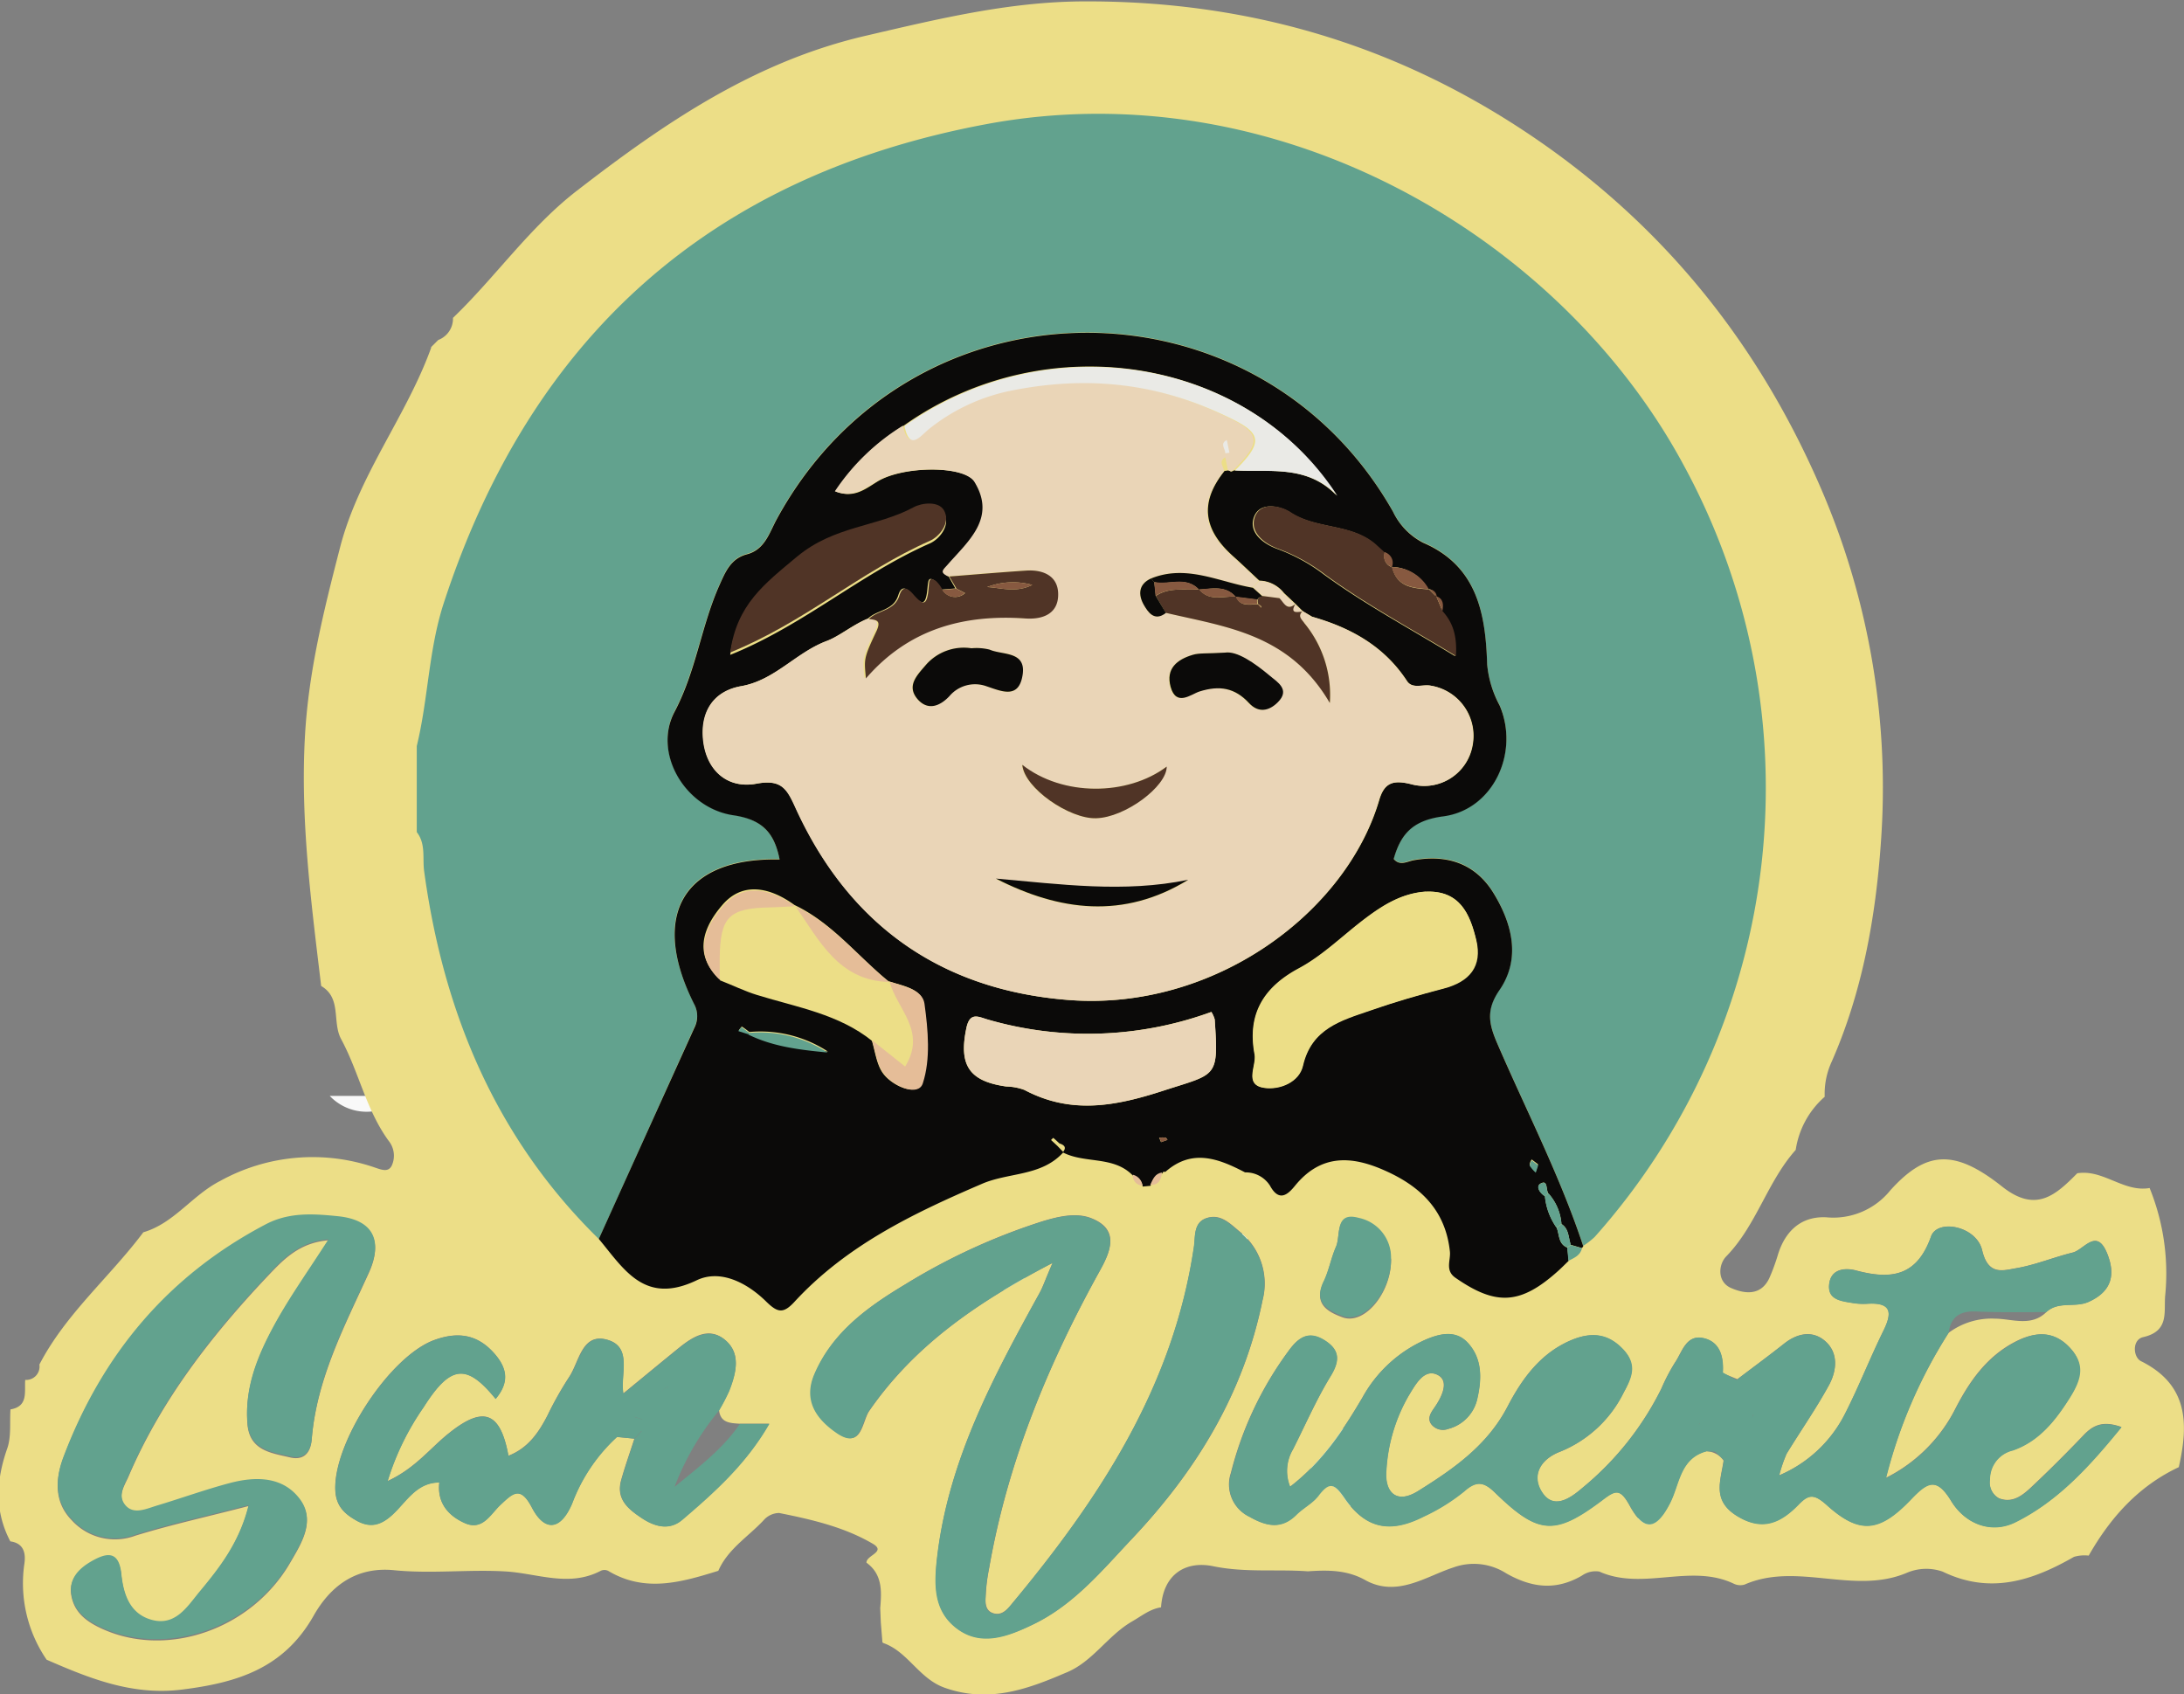 <svg id="Capa_1" data-name="Capa 1" xmlns="http://www.w3.org/2000/svg" viewBox="0 0 296.08 229.69"><rect x="0" y="0" width="296.08" height="229.69" fill="#808080" stroke="none"/><defs><style>.cls-1{fill:#f9f9f9;}.cls-2{fill:#f6f6f6;}.cls-3{fill:#ecde87;}.cls-4{fill:#62a28e;}.cls-5{fill:#0b0a09;}.cls-6{fill:#e5bd98;}.cls-7{fill:#ead5b7;}.cls-8{fill:#503426;}.cls-9{fill:#eaeae6;}.cls-10{fill:#875940;}</style></defs><title>logo</title><path class="cls-1" d="M223,464.88c-3.06,3-7.29,3.6-11.1,4.59-2,.53-4.24-1.62-3.9-4.59h15Z" transform="translate(-150.3 -316.32)"/><path class="cls-1" d="M205,464.88a6.89,6.89,0,0,1-10,0h10Z" transform="translate(-150.3 -316.32)"/><path class="cls-1" d="M231,464.88c-0.15,2-1.23,3-3.25,2.93-1.81-.09-2.63-1.2-2.75-2.93h6Z" transform="translate(-150.3 -316.32)"/><path class="cls-2" d="M267,469.88c4.07-1,8.08,2,12.62,1.53,1.72-.17,3.87,1.35,2.64,4.14a4.43,4.43,0,0,0,.23,3.39c0.47,1.26,1,2.69-.49,3.56a2.7,2.7,0,0,1-3.59-.8c-1.61-2.07-3.52-1.39-5.39-.81-2.72.84-4.34,0.73-4.12-2.92,0.2-3.3-1-5.47-5.14-4.3-1.51.43-4.21,1.16-4.51-1.45-0.37-3.3,2.6-2.08,4.33-2.32A27.54,27.54,0,0,1,267,469.88Z" transform="translate(-150.3 -316.32)"/><path class="cls-2" d="M328,515.52c-0.11-3.23,0-5.59,3.38-5.61s4.56,2.39,4.36,4.91-0.15,6.23-4.33,6C327.51,520.58,328.23,517.31,328,515.52Z" transform="translate(-150.3 -316.32)"/><path class="cls-2" d="M303.15,487.79c1.61-2.18-.21-5.56,2.19-7.73,0.82-.74,1.48-2.2,2.8-1.61s1,2.07.43,3.05a17.62,17.62,0,0,0-1.78,7.16c-0.09,1.17-.52,3-2.27,2.65C303,491,302.93,489.41,303.15,487.79Z" transform="translate(-150.3 -316.32)"/><path class="cls-2" d="M319.28,482.5a28.36,28.36,0,0,1-1.3,12.25c-0.29.89-.91,1.94-2.17,1.51-1-.33-0.67-1.36-0.83-2.14C314,489.42,317.47,486.31,319.28,482.5Z" transform="translate(-150.3 -316.32)"/><path class="cls-2" d="M378.06,527.7c-1.56-1.53-3-3.2-5.33-2.93a1.27,1.27,0,0,1-1.44-1.52,1.87,1.87,0,0,1,1.27-1.19c1.76-.21,3.72-0.7,5.22.51S379.38,525.57,378.06,527.7Z" transform="translate(-150.3 -316.32)"/><path class="cls-2" d="M289.89,487.7c-1,1.14-.14,3.84-2.67,3.82-1.5,0-1.13-1.69-1.23-2.78-0.17-2,.76-3.24,2.66-3.39C290.06,485.24,289.87,486.55,289.89,487.7Z" transform="translate(-150.3 -316.32)"/><path class="cls-2" d="M322,513.68c1.27,2.45,1,4,0,7C320.73,517.56,320.74,516,322,513.68Z" transform="translate(-150.3 -316.32)"/><path class="cls-2" d="M292,478.72a3.52,3.52,0,0,1-.79-1.34,2.61,2.61,0,0,1,.79-1,2.61,2.61,0,0,1,.79,1A3.52,3.52,0,0,1,292,478.72Z" transform="translate(-150.3 -316.32)"/><path class="cls-3" d="M397.67,465a11.9,11.9,0,0,0-3.93,7.2v0c-3.86,4.33-5.31,10.22-9.42,14.44-1.06,1.08-1.27,3.45.67,4.29,1.77,0.77,4,1.11,5.16-1.32a26.66,26.66,0,0,0,1.2-3.27c1-3.19,3.18-5.18,6.56-5a9.93,9.93,0,0,0,8.66-3.66c4.85-5.38,8.69-5.63,15.15-.51,4.57,3.62,7.23,1.19,10.19-1.8h0c3.52-.57,6.28,2.61,9.81,2h0a30.74,30.74,0,0,1,2.13,14.37c-0.27,2.29.67,5-3,5.84-1.52.34-1.39,2.71-.3,3.26,6.41,3.19,6.45,8.45,5.14,14.3l0,0.06c-5.48,2.57-9.29,6.84-12.23,12a5,5,0,0,0-2,.17c-5.65,3.24-11.35,5.12-17.8,2a6.71,6.71,0,0,0-4.9.18c-7.17,3-14.82-1.53-21.94,1.57a2,2,0,0,1-1.47-.11c-5.87-2.8-12.33,1-18.24-1.65a3.21,3.21,0,0,0-2.35.55c-3.52,2.05-6.78,1.67-10.27-.31a8.14,8.14,0,0,0-7.2-.78c-3.67,1.19-7.62,4.1-11.92,1.69-2.47-1.38-5.09-1.37-7.76-1.18-4.26-.31-8.51.2-12.83-0.69-3.76-.78-6.79,1.09-7.08,5.57-1.51.23-2.64,1.18-3.92,1.91-3.36,1.94-5.39,5.57-9.09,7-5.23,2.25-10.41,4.08-16.3,2-3.51-1.23-5-4.91-8.34-6.07l-0.12-.09q-0.11-1.35-.22-2.71l-0.08-1.93c0.2-2.3.31-4.58-1.86-6.16-0.07-1,2.74-1.46.85-2.57-3.89-2.28-8.31-3.29-12.7-4.17a2.85,2.85,0,0,0-2.11,1c-2.09,2.23-4.84,3.89-6.13,6.84-5,1.55-9.95,3-14.94,0a1.17,1.17,0,0,0-1,0c-4.33,2.27-8.64.32-13,.08-5-.28-10,0.34-15-0.16-5.37-.54-8.78,2.38-10.93,6.18-4.07,7.18-10.43,9.07-17.84,10-6.71.84-12.5-1.5-18.35-4.05h0a18.34,18.34,0,0,1-3-13.11c0.18-1.41-.15-2.69-1.92-2.93-2.17-4.13-1.93-8.28-.42-12.59,0.57-1.62.32-3.53,0.44-5.3h0c2.46-.42,1.87-2.39,2-4h0a1.81,1.81,0,0,0,1.92-2.08c3.56-6.87,9.53-11.84,14.09-17.93h0c4.17-1.22,6.6-5,10.4-6.95a25.9,25.9,0,0,1,21.1-1.79c0.82,0.27,1.72.63,2.18-.3a3.21,3.21,0,0,0-.4-3.33c-3.07-4.19-4.05-9.35-6.46-13.81-1.26-2.33.11-5.56-2.71-7.21-1.35-11.31-2.85-22.59-2.19-34,0.5-8.73,2.57-17,4.76-25.48,2.56-9.87,9-17.75,12.36-27.09l-0.06,0,1-1v0a3.1,3.1,0,0,0,2-3c5.8-5.57,10.4-12.3,16.83-17.26,11.89-9.19,24.06-17.51,39.2-21,9.72-2.26,19.27-4.58,29.29-4.64,23.31-.13,44.34,6.34,63.44,20,17,12.19,29.1,28,37.11,47a102.22,102.22,0,0,1,7.71,47c-0.7,10.09-2.51,20.28-6.68,29.75A10.43,10.43,0,0,0,397.67,465ZM236.3,511.34c-0.6,1.86-1.26,3.71-1.79,5.6-0.73,2.59.91,3.93,2.79,5.17s3.79,1.67,5.49.21c4.34-3.71,8.62-7.51,11.78-13h-4c-1.28-.09-2.61-0.1-2.79-1.85a26.8,26.8,0,0,0,1.36-2.61c0.93-2.37,1.68-5-.51-6.87s-4.35-.51-6.24,1c-2.54,2.06-5.06,4.15-7.59,6.22l0,0c-0.46-2.59,1.35-6.42-2.35-7.32-3.29-.81-3.65,3.08-5,5.1a47,47,0,0,0-2.93,5.2c-1.21,2.34-2.63,4.42-5.3,5.47-1.09-6-3.39-6.78-8-3.11-2.55,2-4.58,4.79-8.38,6.54a35.79,35.79,0,0,1,4.87-10c3.65-5.75,5.82-6,9.77-1.14,1.8-2.15,1.68-4.06-.18-6.17-2.33-2.64-5-2.94-8.1-1.82-6.07,2.19-13.7,13.89-13.45,20.33,0.08,2.21,1.27,3.27,2.93,4.19,1.88,1,3.33.56,4.89-.9,1.85-1.73,3.21-4.32,6.28-4.3h0c-0.31,2.73,1.18,4.47,3.42,5.49,2.44,1.11,3.52-1.2,4.88-2.47,1.65-1.54,2.66-2.66,4.25.38,1.71,3.28,3.87,3.15,5.46-.56a23.34,23.34,0,0,1,6.06-9Zm191.43-17.17c1.65-1.52,3.88-.55,5.71-1.37,3-1.35,3.74-3.52,2.55-6.51-1.44-3.64-3.16-.56-4.69-0.18-2.57.63-5.06,1.68-7.65,2.12-1.86.32-3.82,1-4.63-2.43-0.77-3.28-6.06-4.31-6.93-1.87-1.92,5.43-5.44,5.87-10.16,4.61-1.45-.39-3.31-0.24-3.62,1.67-0.39,2.37,1.67,2.47,3.29,2.76a9,9,0,0,0,2,.07c3.14-.16,3.23,1.23,2.05,3.64-1.83,3.73-3.35,7.62-5.24,11.32a17.73,17.73,0,0,1-8.9,8.31,19.41,19.41,0,0,1,1-2.93c1.91-3.12,4-6.13,5.76-9.33,1.07-2,1.29-4.42-.61-6-1.68-1.41-3.73-1-5.5.42-2.08,1.64-4.21,3.21-6.32,4.81l-2-.81c0.15-2.18-.33-4.26-2.66-4.75s-2.84,1.88-3.81,3.31a25.39,25.39,0,0,0-1.84,3.52,40.89,40.89,0,0,1-10.76,13.51c-1.8,1.56-4,2.89-5.47.49-1.4-2.23-.17-4.41,2.51-5.44a16.49,16.49,0,0,0,8.59-8c1.09-2,1.85-3.84-.1-5.89s-4.19-2.36-6.78-1.31c-4.31,1.73-6.86,5.26-8.86,9.1-2.76,5.3-7.38,8.5-12.17,11.47-3,1.84-4.54,0-4.25-2.92a22.82,22.82,0,0,1,3-10c0.93-1.5,2.13-3.83,4-2.82,1.56,0.84.49,3-.5,4.42-0.49.7-1,1.46-.39,2.26a2,2,0,0,0,2.27.61,5.41,5.41,0,0,0,3.95-4.13c0.59-2.62.72-5.41-1.32-7.56-1.61-1.7-3.65-1.26-5.58-.46a18.11,18.11,0,0,0-8.69,7.92c-2.61,4.41-5.4,8.68-9.8,12.07a5.74,5.74,0,0,1,.39-5.06c1.66-3.26,3.13-6.63,5-9.75,1.27-2.08,1.54-3.62-.65-5s-3.57-.5-4.95,1.41A47.23,47.23,0,0,0,317.16,516a4.84,4.84,0,0,0,2.5,5.91c2.2,1.25,4.28,1.82,6.36-.26,0.94-.93,2.24-1.55,3-2.59,1.49-2,2.17-1.61,3.5.3,2.9,4.19,6.2,4.86,10.78,2.52a26.07,26.07,0,0,0,5.49-3.42c1.66-1.46,2.67-1.27,4.15.17,5.85,5.68,8.06,5.9,14.45,1.12,1.91-1.43,2.5-1.78,3.86.71,1.93,3.52,3.6,3.2,5.43-.41,1.31-2.56,1.33-6,4.87-7a3,3,0,0,1,2.41,1.25c-0.39,2.72-1.57,5.41,1.78,7.49s5.93,1,8.32-1.47c1.38-1.4,2.09-1.58,3.86,0,4.44,4,7.14,3.74,11.45-.77,2.19-2.29,3.4-3.08,5.44.24,1.89,3.09,5.4,4.5,8.71,2.86,5.79-2.86,10.08-7.61,14.37-12.89-2.55-.91-3.87-0.21-5.12,1.1-2.18,2.28-4.41,4.52-6.71,6.69-1.31,1.24-2.74,2.65-4.77,1.87a2.46,2.46,0,0,1-1.23-2.56,4,4,0,0,1,3.09-3.94c3.6-1.24,5.87-4.12,7.84-7.32,1.48-2.41,1.89-4.57-.23-6.74s-4.68-2-7.27-.65c-3.87,2-6.23,5.4-8.15,9.15a21.14,21.14,0,0,1-9.37,9.29A66.74,66.74,0,0,1,414.47,497a9.73,9.73,0,0,1,6.29-1.92C423.08,495.09,425.66,496.23,427.74,494.17ZM293,487.52c-1,2.23-1.27,3.14-1.73,4C285.1,502.72,279,514,277.41,527c-0.46,3.83-.61,7.61,2.62,10.05s6.94,1.1,10.37-.56c5.54-2.69,9.33-7.31,13.44-11.66,8.72-9.23,15.07-19.68,17.63-32.26a9,9,0,0,0-3.19-9.37c-1.31-1.11-2.55-2.36-4.38-1.77s-1.53,2.5-1.72,3.83c-2.78,19-12.85,34.25-24.78,48.57-0.66.8-1.41,1.55-2.52,1.15s-1-1.64-.93-2.57a23.87,23.87,0,0,1,.44-3.45c2.51-14.42,8-27.74,15.06-40.46,1.51-2.73,2.53-5.51-1.09-7-2.07-.87-4.56-0.3-6.85.41A84.19,84.19,0,0,0,273,490.44c-5,3-9.77,6.41-12.22,12.08-1.59,3.7.37,6.23,3.08,8.07,3.29,2.23,3.3-1.54,4.28-3C274.14,498.91,282.44,493,293,487.52Zm-109,33c-1.29,5.09-4,8.45-6.67,11.72-1.64,2-3.24,4.68-6.45,3.81-3-.81-3.85-3.48-4.14-6.24-0.35-3.33-2.19-2.81-4.15-1.65-1.63,1-3,2.31-2.62,4.44,0.4,2.4,2.21,3.64,4.23,4.55,8.86,4,20.25,0,25.45-9,1.51-2.59,3.4-5.54,1.38-8.36-2.3-3.2-6-3.23-9.58-2.29-3.37.9-6.68,2.05-10,3.09-1.42.44-3,1.27-4.18-.11s0-2.85.54-4.2c4.42-10.23,11.16-18.89,18.72-26.9,2-2.09,4.2-4.6,8.29-4.92-2.69,4.21-5.28,7.81-7.38,11.67-2.22,4.09-4,8.43-3.59,13.3,0.31,3.54,3.21,3.86,5.77,4.46,1.89,0.44,2.79-.63,2.94-2.44,0.67-8.16,4.41-15.26,7.72-22.52,2-4.36.56-7.11-4.18-7.6-3.26-.33-6.6-0.58-9.77,1.09-13.26,7-22.18,17.63-27.44,31.54-1.16,3.06-1.17,6.07,1.1,8.41a7.92,7.92,0,0,0,8.66,2.13C173.52,523,178.5,521.91,184,520.48Zm154.85-33.55a5.48,5.48,0,0,0-4.36-5.38c-3.32-.93-2.4,2.3-3.09,3.84s-0.95,3.21-1.66,4.69c-1.38,2.88.42,4,2.57,4.78C335.33,496,339,491.44,338.88,486.93Z" transform="translate(-150.3 -316.32)"/><path class="cls-4" d="M231.48,484.28c-14-13.72-21.06-30.73-23.68-49.86-0.24-1.78.25-3.7-1-5.3q0-5.83,0-11.67c1.57-6.41,1.59-13.06,3.68-19.44,11.81-36.09,36.18-57.89,73.53-64.86,39.5-7.37,77.94,15.22,94.63,46.39A91.49,91.49,0,0,1,366.49,484a10.46,10.46,0,0,1-1.56,1.21c-3.13-9.49-7.71-18.36-11.66-27.5-1.11-2.58-1.58-4.5.3-7.23,2.94-4.27,1.72-9-.82-13.17-2.42-3.95-6.25-5.25-10.82-4.43-0.87.16-1.87,0.85-2.7-.18,1-3.41,2.61-5.23,6.71-5.77,6.82-.89,10.39-8.71,7.64-15.06a14.46,14.46,0,0,1-1.68-5.56c-0.21-6.78-1.31-13.3-8.67-16.47a9.19,9.19,0,0,1-4.1-4.23c-18.37-32.38-65.21-32.55-83.52,1-1,1.81-1.6,4.15-4.05,4.79-2.2.58-2.92,2.36-3.75,4.22-2.47,5.55-3.19,11.63-6.08,17.15s1.4,13,7.92,14c4.07,0.63,5.62,2.48,6.33,6-13.06-.27-17.66,7.55-11.62,19.54a3.46,3.46,0,0,1,.06,3.29Q237.93,470,231.48,484.28Z" transform="translate(-150.3 -316.32)"/><path class="cls-5" d="M231.48,484.27q6.47-14.31,12.95-28.61a3.46,3.46,0,0,0-.06-3.29c-6-12-1.44-19.81,11.62-19.54-0.71-3.56-2.26-5.41-6.33-6-6.52-1-10.86-8.44-7.92-14s3.61-11.6,6.08-17.15c0.83-1.86,1.55-3.64,3.75-4.22,2.45-.64,3.06-3,4.05-4.79,18.31-33.57,65.15-33.4,83.52-1a9.19,9.19,0,0,0,4.1,4.23c7.35,3.16,8.46,9.68,8.67,16.47a14.46,14.46,0,0,0,1.68,5.56c2.75,6.35-.82,14.17-7.64,15.06-4.11.54-5.74,2.36-6.71,5.77,0.83,1,1.83.34,2.7,0.18,4.57-.83,8.4.48,10.82,4.43,2.54,4.14,3.76,8.9.82,13.17-1.88,2.73-1.41,4.65-.3,7.23,3.95,9.14,8.53,18,11.66,27.5l-0.18.24-1.52-.44c-0.34-1-.22-2.16-1.26-2.82a7,7,0,0,0-1.78-4.16c-0.34-.5-0.05-1.85-1-1.35-0.74.37-.16,1.3,0.55,1.74a8.81,8.81,0,0,0,1.6,4.3c0.37,0.94.2,2.18,1.44,2.67l0.17,1.79c-0.48.46-.94,0.93-1.44,1.38-5.08,4.56-8.38,4.74-13.86.95-1.51-1-.67-2.39-0.8-3.6-0.6-5.6-4-8.85-8.89-11-4.5-2-8.62-2.18-12.1,2.08-0.88,1.08-2.12,2.36-3.4,0a3.89,3.89,0,0,0-3.38-1.8c-3.58-1.87-7.17-3.27-10.79-.08H308l-0.15.24c-1,.13-1.24.93-1.59,1.66l-1.05.1a1.71,1.71,0,0,0-1.3-1.46c-2.61-2.76-6.53-1.6-9.54-3.18,0.58-.67.2-1-0.45-1.21-0.27-.25-0.54-0.51-0.83-0.75a3.16,3.16,0,0,0-.3.29l0.84,0.78,0.84,0.87c-3,3.33-7.48,2.7-11.16,4.34C274,480.85,265,485.2,258,492.8c-1.53,1.66-2.3,1.44-3.79,0-2.59-2.57-6.26-4.48-9.49-2.91C237.67,493.25,234.9,488.38,231.48,484.27Zm95.44-85.1-1-1-1.57-1.48a4.35,4.35,0,0,0-3.32-1.66c-1.19-1.1-2.35-2.23-3.56-3.31-4.13-3.69-4.51-7.37-1.16-11.56l0.54-.07,0.38,0.17,0.38-.17c4.81,0.25,9.88-.79,13.89,3.41-12.26-19-39.54-23.09-58.7-9.47a29.85,29.85,0,0,0-9.23,8.9c2.46,1,4-.29,5.7-1.34,3.47-2.12,11.84-2.21,13.23.08,3,4.88-.82,8-3.61,11.17-0.68.77-1.17,1,0,1.61l0.93,1.64-1.9.15a4.43,4.43,0,0,0-.86-1.17c-0.85-.58-0.9-0.16-1,0.71-0.21,2.51-.61,2.79-2.08,1.1-1.18-1.36-1.64-.71-1.91.16-0.67,2.1-2.91,1.93-4.13,3.16-2,.78-3.79,2.32-5.5,3-4.2,1.56-7.05,5.33-11.64,6.14-3.81.67-5.56,3.54-5.14,7.36,0.46,4.17,3.38,6.57,7.19,5.86,3.41-.64,4.16.71,5.29,3.19,7.23,15.92,19.73,24.79,37.07,26.13,19.68,1.52,37.59-11.83,42.08-27.11,0.72-2.45,2-2.76,4.48-2.11a6.65,6.65,0,0,0,8.18-5.31,6.89,6.89,0,0,0-5.62-8.07c-1.1-.24-2.53.5-3.28-0.65-3.08-4.71-7.61-7.21-12.84-8.7Zm11-7.93-1-.91c-3.28-3.12-8.13-2.16-11.78-4.57-1.26-.83-4-1.48-4.82.59-0.88,2.24,1.46,3.79,3.15,4.39a24.09,24.09,0,0,1,6.31,3.46c5.47,4,11.5,7.24,17.78,11.07,0.12-2.8-.45-4.57-1.83-6.1,0.11-.83.19-1.64-0.85-2l0,0a1,1,0,0,0-1-1h0a5.73,5.73,0,0,0-5-3l0,0a1.49,1.49,0,0,0-1-2v0Zm-86,65c-0.35-.26-0.69-0.54-1.06-0.76a5.36,5.36,0,0,0-.41.53l1.33,0.42c3.4,1.67,7.07,2.08,10.76,2.44A16.75,16.75,0,0,0,251.86,456.22ZM258,439l0,0c-3.27-2.37-7-3.24-9.77,0-2.42,2.8-4.07,6.5-.45,10,1.68,0.68,3.33,1.49,5.06,2,5.38,1.66,11,2.57,15.61,6.25,0.5,1.56.66,3.38,1.59,4.62,1.3,1.73,4.65,3.1,5.25,1.28,1.09-3.29.73-7.24,0.23-10.81-0.27-2-2.88-2.39-4.74-3l-0.14-.09C266.48,445.85,263.08,441.41,258,439Zm85.58-1.82c-3.3.23-5.94,1.91-8.47,3.84-2.9,2.22-5.56,4.86-8.74,6.56-4.89,2.62-7,6.32-6,11.67,0.29,1.54-1.48,4.11,1.28,4.51,2.13,0.31,4.75-.77,5.25-3,1.15-5,5.17-6.14,9.08-7.47,3.3-1.13,6.65-2.1,10-3s5.22-3.06,4.41-6.57S348.18,437,343.58,437.2Zm-29.06,16.31a48.78,48.78,0,0,1-30.3,1.05c-1.25-.35-2.44-1.1-2.91,1.13-1.06,5,.33,7.23,5.41,7.94a7.56,7.56,0,0,1,2.44.46c6.28,3.33,12.24,2.26,18.81.12,7.29-2.37,7.54-1.62,7-9.67A3.93,3.93,0,0,0,314.53,453.51Zm-65.24-48.39c9.94-4,17.71-11,27.07-15.11,1.32-.58,2.85-2.46,1.94-4.11-0.74-1.34-3.07-1-4.13-.45-5,2.74-10.74,2.49-15.8,6.69C254,395.81,250.2,398.58,249.29,405.12Zm109.53,69.05-0.86-.65a1.48,1.48,0,0,0-.28.72,5,5,0,0,0,.82.94Zm-51.11-3,0.86-.31a0.74,0.74,0,0,0-.24-0.31,6.18,6.18,0,0,0-.88,0Z" transform="translate(-150.3 -316.32)"/><path class="cls-4" d="M414.47,497A66.74,66.74,0,0,0,406,516.69a21.14,21.14,0,0,0,9.37-9.29c1.92-3.75,4.28-7.11,8.15-9.15,2.59-1.36,5-1.66,7.27.65s1.71,4.33.23,6.74c-2,3.2-4.24,6.07-7.84,7.32a4,4,0,0,0-3.09,3.94,2.46,2.46,0,0,0,1.23,2.56c2,0.79,3.46-.62,4.77-1.87,2.29-2.17,4.52-4.41,6.71-6.69,1.25-1.31,2.57-2,5.12-1.1-4.29,5.27-8.57,10-14.37,12.89-3.31,1.64-6.82.23-8.71-2.86-2-3.32-3.25-2.53-5.44-.24-4.31,4.51-7,4.78-11.45.77-1.78-1.6-2.49-1.42-3.86,0-2.39,2.43-4.86,3.62-8.32,1.47s-2.16-4.77-1.78-7.49l5.85-9.08,0.58-.68-0.4-.18-0.13.9c-4,1.25-6.29,4.39-8.3,7.79-3.55,1-3.57,4.48-4.87,7-1.84,3.6-3.5,3.92-5.43.41-1.37-2.49-2-2.14-3.86-.71-6.39,4.78-8.61,4.56-14.45-1.12-1.48-1.44-2.5-1.64-4.15-.17a26.07,26.07,0,0,1-5.49,3.42c-4.59,2.33-7.88,1.67-10.78-2.52-1.33-1.92-2-2.3-3.5-.3-0.77,1-2.07,1.66-3,2.59-2.08,2.07-4.16,1.5-6.36.26a4.84,4.84,0,0,1-2.5-5.91A47.23,47.23,0,0,1,325,499.45c1.38-1.91,2.76-2.83,4.95-1.41s1.92,3,.65,5c-1.9,3.11-3.36,6.49-5,9.75a5.74,5.74,0,0,0-.39,5.06c4.41-3.4,7.2-7.67,9.8-12.07a18.11,18.11,0,0,1,8.69-7.92c1.93-.8,4-1.24,5.58.46,2,2.16,1.92,4.94,1.32,7.56a5.41,5.41,0,0,1-3.95,4.13,2,2,0,0,1-2.27-.61c-0.59-.79-0.11-1.55.39-2.26,1-1.42,2.07-3.58.5-4.42-1.89-1-3.09,1.32-4,2.82a22.82,22.82,0,0,0-3,10c-0.29,3,1.29,4.76,4.25,2.92,4.79-3,9.41-6.17,12.17-11.47,2-3.84,4.55-7.36,8.86-9.1,2.6-1,4.75-.82,6.78,1.31s1.19,3.89.1,5.89a16.49,16.49,0,0,1-8.59,8c-2.68,1-3.9,3.21-2.51,5.44,1.5,2.4,3.67,1.07,5.47-.49a40.89,40.89,0,0,0,10.76-13.51,25.39,25.39,0,0,1,1.84-3.52c1-1.44,1.52-3.8,3.81-3.31s2.81,2.58,2.66,4.75a12.74,12.74,0,0,0-3.24,7l5.2-6.15c2.11-1.6,4.25-3.17,6.32-4.81,1.77-1.4,3.82-1.83,5.5-.42,1.9,1.59,1.68,4,.61,6-1.74,3.21-3.85,6.21-5.76,9.33a19.41,19.41,0,0,0-1,2.93,17.73,17.73,0,0,0,8.9-8.31c1.89-3.7,3.4-7.59,5.24-11.32,1.18-2.4,1.09-3.79-2.05-3.64a9,9,0,0,1-2-.07c-1.62-.28-3.68-0.39-3.29-2.76,0.31-1.9,2.17-2.05,3.62-1.67,4.72,1.26,8.24.82,10.16-4.61,0.86-2.44,6.16-1.42,6.93,1.87,0.81,3.47,2.77,2.75,4.63,2.43,2.6-.45,5.08-1.49,7.65-2.12,1.54-.38,3.26-3.46,4.69.18,1.18,3,.46,5.16-2.55,6.51-1.83.82-4.07-.15-5.71,1.37-3.16,0-6.33.06-9.48-.08C416,494,414.77,494.83,414.47,497Z" transform="translate(-150.3 -316.32)"/><path class="cls-4" d="M293,487.52c-10.59,5.53-18.89,11.39-24.93,20.12-1,1.42-1,5.19-4.28,3-2.71-1.84-4.68-4.37-3.08-8.07,2.44-5.68,7.26-9.09,12.22-12.08a84.19,84.19,0,0,1,18.55-8.54c2.29-.71,4.79-1.28,6.85-0.41,3.62,1.53,2.6,4.31,1.09,7-7.05,12.73-12.55,26-15.06,40.46a23.87,23.87,0,0,0-.44,3.45c0,0.93-.29,2.13.93,2.57s1.85-.35,2.52-1.15c11.93-14.31,22-29.56,24.78-48.57,0.19-1.33-.07-3.25,1.72-3.83s3.07,0.66,4.38,1.77a9,9,0,0,1,3.19,9.37c-2.56,12.58-8.92,23-17.63,32.26-4.1,4.34-7.9,9-13.44,11.66-3.42,1.66-7.06,3.07-10.37.56s-3.08-6.22-2.62-10.05C279,514,285.1,502.72,291.3,491.49,291.75,490.66,292.06,489.75,293,487.52Z" transform="translate(-150.3 -316.32)"/><path class="cls-4" d="M184,520.36c-5.53,1.43-10.51,2.5-15.34,4a7.92,7.92,0,0,1-8.66-2.13c-2.26-2.35-2.25-5.35-1.1-8.41,5.26-13.91,14.17-24.58,27.44-31.54,3.18-1.67,6.51-1.42,9.77-1.09,4.74,0.48,6.17,3.23,4.18,7.6-3.32,7.26-7.06,14.36-7.72,22.52-0.15,1.8-1,2.88-2.94,2.44-2.56-.6-5.46-0.92-5.77-4.46-0.43-4.87,1.37-9.21,3.59-13.3,2.1-3.86,4.68-7.45,7.38-11.67-4.09.32-6.32,2.83-8.29,4.92-7.56,8-14.3,16.67-18.72,26.9-0.59,1.36-1.64,2.87-.54,4.2s2.76,0.55,4.18.11c3.34-1,6.64-2.2,10-3.09,3.55-.94,7.28-0.91,9.58,2.29,2,2.82.13,5.77-1.38,8.36-5.2,8.95-16.59,12.94-25.45,9-2-.91-3.83-2.15-4.23-4.55-0.35-2.14,1-3.48,2.62-4.44,2-1.16,3.8-1.68,4.15,1.65,0.29,2.75,1.14,5.43,4.14,6.24,3.21,0.87,4.81-1.83,6.45-3.81C180.07,528.81,182.74,525.44,184,520.36Z" transform="translate(-150.3 -316.32)"/><path class="cls-4" d="M234.83,505.24c2.53-2.08,5.05-4.16,7.59-6.22,1.89-1.54,4.14-2.8,6.24-1s1.44,4.5.51,6.87a26.65,26.65,0,0,1-1.36,2.61,36.75,36.75,0,0,0-6.07,10.39c3.21-2.65,6.51-5.1,8.86-8.54h4c-3.16,5.48-7.44,9.29-11.78,13-1.7,1.46-3.67,1-5.49-.21s-3.52-2.58-2.79-5.17c0.53-1.88,1.19-3.73,1.79-5.6,1.89-2.13,4.17-4,4.49-7.14l0.86-.49-0.82.53a32.26,32.26,0,0,0-6.92,6.87,23.34,23.34,0,0,0-6.06,9c-1.58,3.72-3.75,3.85-5.46.56-1.58-3-2.59-1.92-4.25-.38-1.36,1.27-2.44,3.58-4.88,2.47-2.24-1-3.73-2.75-3.42-5.49,0.21-.41.06-0.47,0,0-3.07,0-4.44,2.57-6.28,4.3-1.56,1.46-3,1.94-4.89.9-1.65-.92-2.84-2-2.93-4.19-0.25-6.45,7.38-18.14,13.45-20.33,3.1-1.12,5.77-.82,8.1,1.82,1.86,2.11,2,4,.18,6.17-3.95-4.86-6.13-4.61-9.77,1.14a35.79,35.79,0,0,0-4.87,10c3.79-1.75,5.82-4.51,8.38-6.54,4.6-3.67,6.9-2.86,8,3.11,2.67-1,4.1-3.12,5.3-5.47a47,47,0,0,1,2.93-5.2c1.39-2,1.75-5.91,5-5.1,3.69,0.91,1.89,4.73,2.35,7.33-0.81-.07-1.64,1.38-1.56,1.39C234.2,506.67,234.44,505.86,234.83,505.24Z" transform="translate(-150.3 -316.32)"/><path class="cls-4" d="M338.88,486.8c0.14,4.51-3.56,9-6.54,7.93-2.15-.8-4-1.89-2.57-4.78,0.71-1.49,1-3.18,1.66-4.69s-0.23-4.77,3.09-3.84A5.48,5.48,0,0,1,338.88,486.8Z" transform="translate(-150.3 -316.32)"/><path class="cls-4" d="M362.93,487.24l-0.17-1.79q0.24-.19.49-0.36l1.52,0.44C364.54,486.52,363.7,486.84,362.93,487.24Z" transform="translate(-150.3 -316.32)"/><path class="cls-6" d="M306.24,476.93c0.35-.73.62-1.53,1.59-1.66C307.71,476.22,307.41,477,306.24,476.93Z" transform="translate(-150.3 -316.32)"/><path class="cls-6" d="M303.88,475.57a1.71,1.71,0,0,1,1.3,1.46A1.33,1.33,0,0,1,303.88,475.57Z" transform="translate(-150.3 -316.32)"/><path class="cls-7" d="M316.23,380.19c-3.35,4.19-3,7.87,1.16,11.56,1.21,1.08,2.38,2.21,3.56,3.31l-0.81.89c-4.57-.72-9-3.18-13.8-1.24-1.77.78-1.79,2.24-1,3.58,0.56,1,1.42,2.33,3,1.1,8.15,1.91,16.77,2.82,22.26,12.23a15.28,15.28,0,0,0-3.44-10.81l1-.88c5.23,1.49,9.76,4,12.84,8.7,0.75,1.15,2.18.4,3.28,0.65a6.89,6.89,0,0,1,5.62,8.07,6.65,6.65,0,0,1-8.18,5.31c-2.47-.64-3.76-0.33-4.48,2.11-4.48,15.28-22.4,28.63-42.08,27.11-17.34-1.34-29.84-10.21-37.07-26.13-1.13-2.48-1.87-3.83-5.29-3.19-3.81.71-6.72-1.69-7.19-5.86-0.42-3.81,1.33-6.69,5.14-7.36,4.59-.8,7.44-4.58,11.64-6.14,1.72-.64,3.53-2.17,5.5-3,1.05,0.14,1.78.14,1,1.71-1.76,3.71-1.63,3.77-1.4,6.35,5.82-6.74,13.26-8.72,21.62-8.13,2.5,0.17,4.54-.72,4.44-3.43-0.08-2.39-2.08-3.21-4.33-3.06-3.48.23-6.95,0.53-10.42,0.8-1.16-.56-0.67-0.84,0-1.61,2.79-3.18,6.58-6.29,3.61-11.17-1.4-2.29-9.76-2.2-13.23-.08-1.71,1-3.24,2.3-5.7,1.34a29.85,29.85,0,0,1,9.23-8.9c0.7,3.37,2.09,1.38,3.31.41a25.94,25.94,0,0,1,11.49-5.28c9.46-1.83,18.45-1.16,27.42,2.89,6.13,2.77,6.91,3.71,2.59,8l-0.38.17-0.38-.18-0.35-1.72C315.42,378.89,316.2,379.58,316.23,380.19Zm-34.29,24a6.82,6.82,0,0,0-6.19,2.27c-1.21,1.42-2.67,2.84-1.09,4.66,1.39,1.59,3,.92,4.29-0.44a4.55,4.55,0,0,1,5-1.35c2.12,0.71,4.42,1.9,4.92-1.51s-2.71-2.67-4.48-3.45A7.44,7.44,0,0,0,281.94,404.18Zm34.38,0.6c-2.46.15-3.5,0-4.41,0.3-2.08.63-3.64,1.88-3,4.34,0.75,2.73,2.78,1,3.91.63,2.69-.86,4.8-0.5,6.72,1.57,1.28,1.39,2.72,1.08,3.91-.12,1.7-1.71-.06-2.73-1.06-3.56C320.27,406.13,317.93,404.53,316.32,404.78ZM288.84,420c0.27,3.19,6.44,7.36,10,7.26,3.9-.11,9.62-4.31,9.57-7C303.08,424.24,294.3,424.29,288.84,420Zm22.55,15.65c-8.68,1.81-17.38.6-26.08-.16C293.94,439.9,302.61,441,311.39,435.64Z" transform="translate(-150.3 -316.32)"/><path class="cls-3" d="M343.58,437.2c4.6-.22,6,3,6.86,6.56s-0.91,5.66-4.41,6.57-6.73,1.85-10,3c-3.91,1.34-7.93,2.43-9.08,7.47-0.51,2.23-3.12,3.31-5.25,3-2.77-.4-1-3-1.28-4.51-1-5.35,1.09-9,6-11.67,3.17-1.7,5.84-4.34,8.74-6.56C337.64,439.11,340.29,437.43,343.58,437.2Z" transform="translate(-150.3 -316.32)"/><path class="cls-7" d="M314.53,453.51a3.93,3.93,0,0,1,.45,1c0.54,8,.29,7.3-7,9.67-6.57,2.13-12.53,3.21-18.81-.12a7.56,7.56,0,0,0-2.44-.46c-5.08-.71-6.47-2.9-5.41-7.94,0.47-2.23,1.66-1.49,2.91-1.13A48.78,48.78,0,0,0,314.53,453.51Z" transform="translate(-150.3 -316.32)"/><path class="cls-3" d="M268.57,457.46c-4.56-3.68-10.23-4.59-15.61-6.25-1.73-.53-3.38-1.35-5.06-2,0-1,0-2,0-3,0.07-5.52,1.24-6.7,6.72-6.82,1.16,0,2.32-.11,3.49-0.16l0,0c3.24,4.64,5.84,10.07,12.68,10.26l0.14,0.09c1,3.69,5.12,6.72,2.11,11.52Z" transform="translate(-150.3 -316.32)"/><path class="cls-8" d="M249.29,404.77c0.91-6.54,4.66-9.31,9.07-13,5.06-4.2,10.82-4,15.8-6.69,1.07-.59,3.4-0.89,4.13.45,0.91,1.65-.62,3.53-1.94,4.11C267,393.77,259.23,400.76,249.29,404.77Z" transform="translate(-150.3 -316.32)"/><path class="cls-8" d="M345.85,399.15c1.38,1.52,2,3.29,1.83,6.1-6.29-3.83-12.32-7.07-17.78-11.07a24.09,24.09,0,0,0-6.31-3.46c-1.69-.61-4-2.16-3.15-4.39,0.82-2.07,3.57-1.42,4.82-.59,3.64,2.41,8.5,1.45,11.78,4.57l1,0.91v0a1.56,1.56,0,0,0,1,2l0,0c0.65,2.71,2.84,2.85,5,3h0l1,1,0,0Z" transform="translate(-150.3 -316.32)"/><path class="cls-9" d="M317.73,380.1c4.32-4.33,3.54-5.27-2.59-8-9-4-18-4.72-27.42-2.89a25.94,25.94,0,0,0-11.49,5.28c-1.22,1-2.6,3-3.31-.41,19.16-13.62,46.44-9.5,58.7,9.47C327.6,379.31,322.53,380.35,317.73,380.1Z" transform="translate(-150.3 -316.32)"/><path class="cls-8" d="M279,394.47c3.47-.27,6.95-0.57,10.42-0.8,2.25-.15,4.25.68,4.33,3.06,0.1,2.7-1.94,3.6-4.44,3.43-8.36-.58-15.8,1.4-21.62,8.13-0.23-2.58-.36-2.65,1.4-6.35,0.74-1.57,0-1.57-1-1.71,1.23-1.23,3.46-1.06,4.13-3.16,0.28-.87.73-1.52,1.91-0.16,1.47,1.69,1.88,1.41,2.08-1.1,0.07-.87.12-1.29,1-0.71a4.42,4.42,0,0,1,.86,1.17,2,2,0,0,0,3.07.45l-1.17-.6Zm5.13,1.43c1.9,0.1,3.89.82,6.11-.29A9.81,9.81,0,0,0,284.13,395.9Z" transform="translate(-150.3 -316.32)"/><path class="cls-6" d="M268.51,457.32L273,460.9c3-4.8-1.14-7.83-2.11-11.52,1.85,0.64,4.46,1.05,4.74,3,0.49,3.57.85,7.51-.23,10.81-0.6,1.82-3.95.45-5.25-1.28C269.17,460.7,269,458.88,268.51,457.32Z" transform="translate(-150.3 -316.32)"/><path class="cls-6" d="M258.08,439.17c-1.16.05-2.32,0.14-3.49,0.16-5.48.12-6.64,1.3-6.72,6.82,0,1,0,2,0,3-3.63-3.48-2-7.18.45-10C251.11,435.93,254.8,436.8,258.08,439.17Z" transform="translate(-150.3 -316.32)"/><path class="cls-6" d="M270.82,449.44c-6.84-.19-9.44-5.62-12.68-10.26C263.21,441.56,266.61,446,270.82,449.44Z" transform="translate(-150.3 -316.32)"/><path class="cls-4" d="M251.87,456.34A16.75,16.75,0,0,1,262.49,459c-3.69-.36-7.36-0.77-10.76-2.44Z" transform="translate(-150.3 -316.32)"/><path class="cls-10" d="M344,396.19c-2.17-.17-4.36-0.31-5-3A5.73,5.73,0,0,1,344,396.19Z" transform="translate(-150.3 -316.32)"/><path class="cls-4" d="M361.33,482.76a8.83,8.83,0,0,1-1.6-4.3l0.48-.38a7,7,0,0,1,1.78,4.16Z" transform="translate(-150.3 -316.32)"/><path class="cls-7" d="M321,395.07a4.35,4.35,0,0,1,3.32,1.66q-0.32.33-.6,0.68l-2.23-.29-1.3-1.17Z" transform="translate(-150.3 -316.32)"/><path class="cls-10" d="M279.93,396.12l1.17,0.6a2,2,0,0,1-3.07-.45Z" transform="translate(-150.3 -316.32)"/><path class="cls-4" d="M362,482.25c1,0.66.92,1.84,1.26,2.82-0.17.11-.33,0.23-0.48,0.36-1.24-.48-1.06-1.72-1.44-2.66Z" transform="translate(-150.3 -316.32)"/><path class="cls-4" d="M358.83,474.29l-0.33,1a5,5,0,0,1-.82-0.94,1.48,1.48,0,0,1,.28-0.72Z" transform="translate(-150.3 -316.32)"/><path class="cls-10" d="M345.85,399.13l-0.85-2C346,397.48,346,398.3,345.85,399.13Z" transform="translate(-150.3 -316.32)"/><path class="cls-7" d="M324.28,396.73l1.57,1.48h0c-1.18,1-1.56-.21-2.16-0.79Q324,397.06,324.28,396.73Z" transform="translate(-150.3 -316.32)"/><path class="cls-10" d="M339,393.18a1.56,1.56,0,0,1-1-2A1.49,1.49,0,0,1,339,393.18Z" transform="translate(-150.3 -316.32)"/><path class="cls-9" d="M316.42,377.77c0-.61-0.81-1.3.2-1.8l0.35,1.72Z" transform="translate(-150.3 -316.32)"/><path class="cls-4" d="M359.73,478.49c-0.72-.44-1.29-1.37-0.55-1.74,1-.49.69,0.86,1,1.35Z" transform="translate(-150.3 -316.32)"/><path class="cls-10" d="M307.71,471.14l-0.25-.6a6.18,6.18,0,0,1,.88,0,0.74,0.74,0,0,1,.24.31Z" transform="translate(-150.3 -316.32)"/><path class="cls-4" d="M251.73,456.52l-1.33-.42a5.36,5.36,0,0,1,.41-0.53c0.37,0.23.71,0.5,1.06,0.76Z" transform="translate(-150.3 -316.32)"/><path class="cls-10" d="M338,388.81l-1-.91Z" transform="translate(-150.3 -316.32)"/><path class="cls-10" d="M345.07,397.23l-1-1A1,1,0,0,1,345.07,397.23Z" transform="translate(-150.3 -316.32)"/><path class="cls-7" d="M325.86,398.21l1,1-0.06.07c-0.77.08-1.66,0.27-1-1h0Z" transform="translate(-150.3 -316.32)"/><path class="cls-7" d="M326.89,399.16l1.25,0.77-1,.88c-0.32-.48-1-0.91-0.31-1.58Z" transform="translate(-150.3 -316.32)"/><path class="cls-8" d="M326.83,399.23c-0.64.67,0,1.1,0.31,1.58a15.28,15.28,0,0,1,3.44,10.81c-5.49-9.41-14.12-10.31-22.26-12.23L307,397.1c1.82-1.21,3.89-.76,5.88-0.89h0c1.4,1.72,3.31.87,5,1l0,0c0.61,1.44,1.89,1,3,1.05l0.42,0.45a0.57,0.57,0,0,0-.07-0.26,1.69,1.69,0,0,0-.34-0.21,1,1,0,0,1-.06-0.67,0.77,0.77,0,0,1,.7-0.45l2.22,0.29c0.6,0.58,1,1.78,2.16.79C325.17,399.5,326.06,399.31,326.83,399.23Z" transform="translate(-150.3 -316.32)"/><path class="cls-5" d="M282,404.2a7.44,7.44,0,0,1,2.45.18c1.77,0.78,5,.17,4.48,3.45s-2.8,2.22-4.92,1.51a4.55,4.55,0,0,0-5,1.35c-1.28,1.36-2.9,2-4.29.44-1.58-1.82-.12-3.24,1.09-4.66A6.82,6.82,0,0,1,282,404.2Z" transform="translate(-150.3 -316.32)"/><path class="cls-5" d="M316.37,404.79c1.61-.25,3.95,1.35,6.11,3.16,1,0.84,2.76,1.86,1.06,3.56-1.19,1.2-2.63,1.5-3.91.12-1.91-2.07-4-2.43-6.72-1.57-1.13.36-3.15,2.11-3.91-.63-0.68-2.47.87-3.71,3-4.34C312.88,404.82,313.91,404.94,316.37,404.79Z" transform="translate(-150.3 -316.32)"/><path class="cls-8" d="M288.89,420c5.46,4.3,14.24,4.25,19.58.24,0,2.71-5.67,6.91-9.57,7C295.34,427.37,289.17,423.19,288.89,420Z" transform="translate(-150.3 -316.32)"/><path class="cls-5" d="M311.39,435.58c-8.77,5.38-17.45,4.26-26.08-.16C294,436.18,302.71,437.39,311.39,435.58Z" transform="translate(-150.3 -316.32)"/><path class="cls-5" d="M320.16,396l1.3,1.17a0.77,0.77,0,0,0-.7.45l-2.93-.37,0,0c-1.42-1.61-3.27-1.1-5-1h0c-1.77-1.86-4.05-.57-6.05-1l-0.43-.51C311.17,392.78,315.59,395.24,320.16,396Z" transform="translate(-150.3 -316.32)"/><path class="cls-5" d="M307,397.12l1.36,2.29c-1.57,1.22-2.43-.12-3-1.1-0.76-1.34-.75-2.8,1-3.58l0.43,0.51Z" transform="translate(-150.3 -316.32)"/><path class="cls-10" d="M284.13,395.9a9.81,9.81,0,0,1,6.11-.29C288,396.72,286,396,284.13,395.9Z" transform="translate(-150.3 -316.32)"/><path class="cls-10" d="M306.95,397.1l-0.18-1.89c2,0.42,4.29-.86,6.05,1C310.84,396.34,308.77,395.9,306.95,397.1Z" transform="translate(-150.3 -316.32)"/><path class="cls-10" d="M312.83,396.21c1.76-.08,3.61-0.59,5,1C316.14,397.08,314.22,397.93,312.83,396.21Z" transform="translate(-150.3 -316.32)"/><path class="cls-10" d="M317.82,397.2l2.93,0.37a1,1,0,0,0,.06.67h0C319.72,398.17,318.43,398.64,317.82,397.2Z" transform="translate(-150.3 -316.32)"/><path class="cls-10" d="M320.82,398.24a1.69,1.69,0,0,1,.34.21,0.57,0.57,0,0,1,.07.26l-0.42-.45h0Z" transform="translate(-150.3 -316.32)"/><line class="cls-3" x1="231.95" y1="189.04" x2="233.99" y2="186.03"/><path class="cls-3" d="M417.17,495.64" transform="translate(-150.3 -316.32)"/><path class="cls-4" d="M486.67,489.39" transform="translate(-150.3 -316.32)"/><path class="cls-4" d="M209.9,517l-0.05.16,0.05-.1,0.29-.09-0.26.22-0.08.07-0.09,0,0.13-.32,0.1,0,0,0.06V517s0,0,0,.05a0.41,0.41,0,0,1-.12,0l0,0,0,0" transform="translate(-150.3 -316.32)"/><path class="cls-4" d="M234.41,505.06l0.66,0.29s-0.71,1.3-.72,1.3H233.2l-0.06-1.32" transform="translate(-150.3 -316.32)"/><polyline class="cls-4" points="83.36 194.76 86 195.03 88.11 192.73 84.65 191.67"/><polyline class="cls-4" points="85.88 192.04 88.11 192.73 88.64 192.08 89.94 188.38 85.29 190.77"/><polyline class="cls-4" points="89.94 188.38 90.48 187.97 90.86 194.25 86.02 193.93"/><path class="cls-4" d="M384.29,514.79l-2.37-3.4,6.23-8.81c3.59,2.12,4.25,2.75,4.17,2.92-0.16.33-3.32-.53-6.34-2-2.71-1.3-3.46-2.2-4.47-1.81-1.46.57-1.83,3.22-1.69,4.85a7.25,7.25,0,0,0,1.63,3.9" transform="translate(-150.3 -316.32)"/><path class="cls-4" d="M385.79,514.79c-5.17-2.5-3.35-8.46-3.35-8.46l6-1.75,1.89,1.89,0.27-1.31-1.27-.58-1.1,2.68" transform="translate(-150.3 -316.32)"/><path class="cls-4" d="M392,506.24l-3.71-1.35-0.52,3.31" transform="translate(-150.3 -316.32)"/><polyline class="cls-4" points="230.31 196.7 234.66 196.88 234.33 194.88 230.56 194.78"/><polyline class="cls-4" points="233.99 198.18 231.22 195.57 233.99 195.57"/></svg>